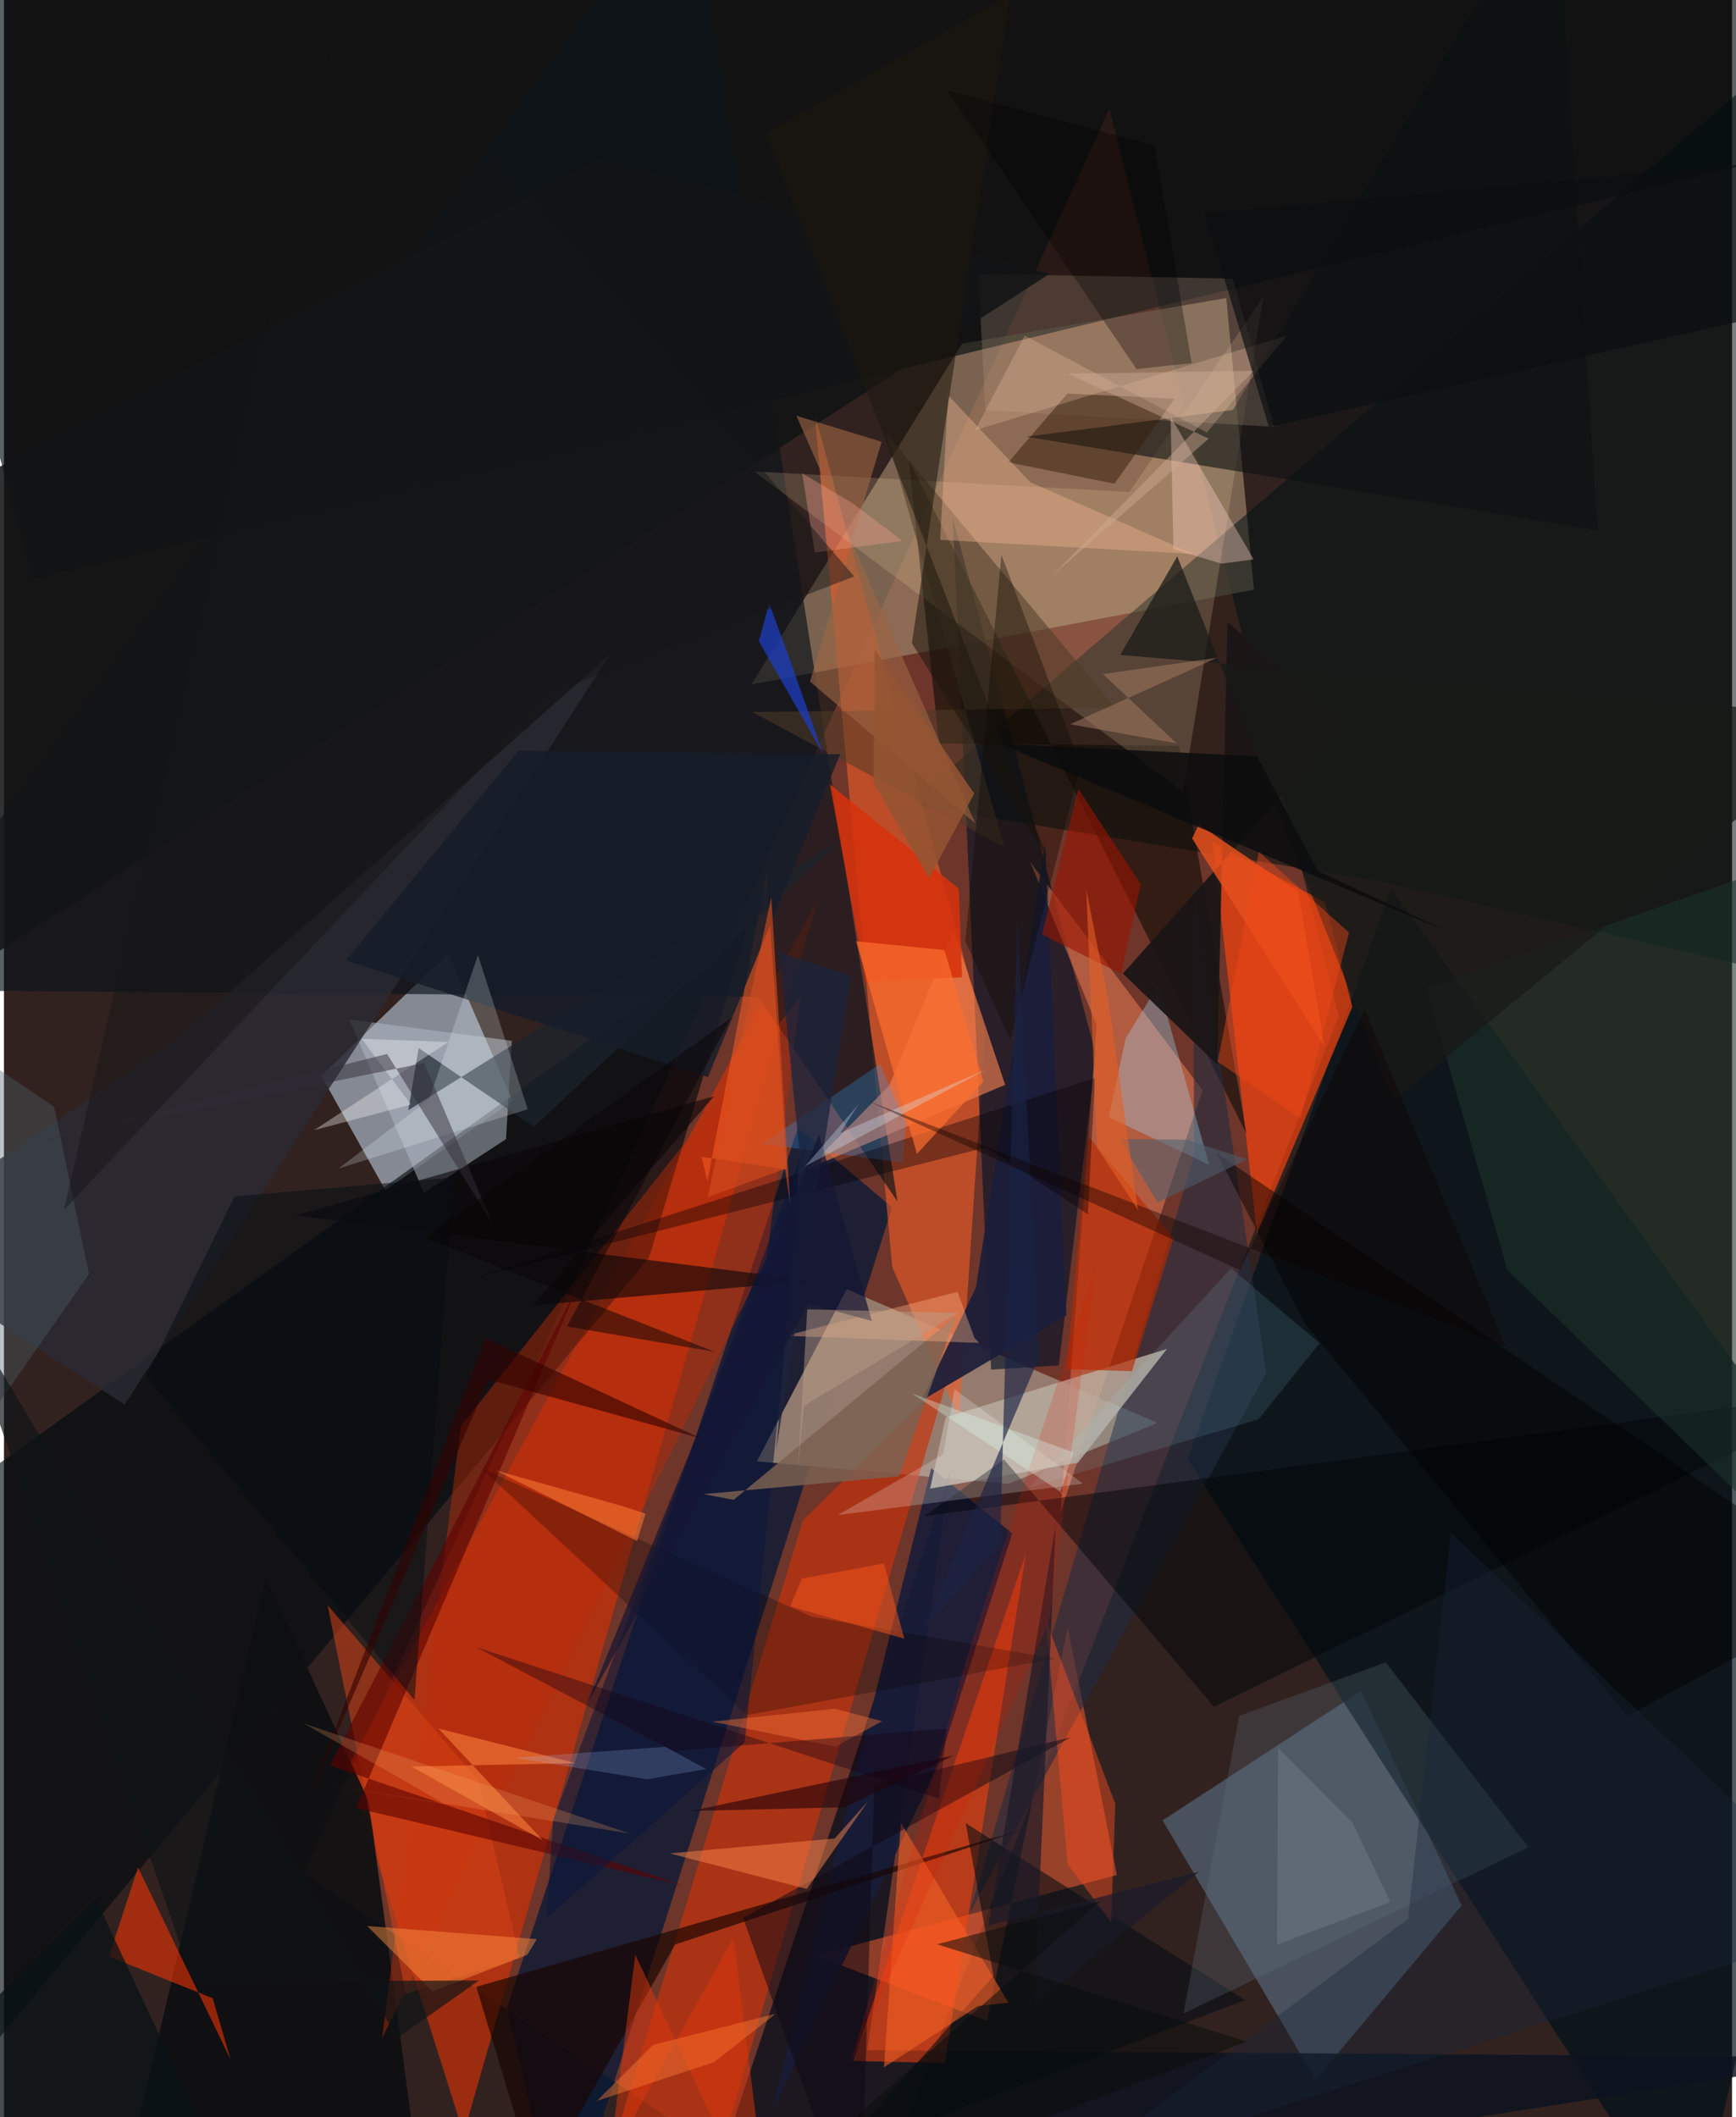 <svg xmlns="http://www.w3.org/2000/svg" width="228" height="278" viewBox="0 0 836 1024"><path fill="#312220" d="M0 0h836v1024H0z"/><path fill="#a14633" fill-opacity=".545" d="M413.19 1086L145.043 905.755 534.78 52.756l110.906 438.561z"/><path fill="#9d8568" fill-opacity=".663" d="M361.595 331.054l101.93-164.84 127.794-22.069 13.397 141.076z"/><path fill="#cbe0f4" fill-opacity=".545" d="M153.563 520.321l61.342-59.24 31.17 71.35-61.55 43.245z"/><path fill="#001738" fill-opacity=".714" d="M384.089 545.507L243.39 970.78 270.026 1086l159.671-502.022z"/><path fill="#cb3109" fill-opacity=".694" d="M166.31 854.744l55.05 174.023L206.88 1086l186.608-650.521z"/><path fill="#988072" fill-opacity=".941" d="M485.923 717.674l-121.662-10.88 43.449-83.276 150.376 64.702z"/><path fill="#001011" fill-opacity=".537" d="M665.547 426.13L898 479.983 868.856 19.278 437.248 389.044z"/><path fill="#000a0c" fill-opacity=".635" d="M13.849 280.263l853.866-206.72-32.043-79.02L-62-2.655z"/><path fill="#ef5d28" fill-opacity=".608" d="M462.08 686.202l-32.372-73.438-37.499-412.511 82.327 300.015z"/><path fill="#6b97b5" fill-opacity=".404" d="M705.189 921.627l-70.635 84.308-74.033-125.486 96.007-62.647z"/><path fill="#011019" fill-opacity=".69" d="M898 743.403L671.009 429.807l-98.381 275.9L816.703 1086z"/><path fill="#0d131f" fill-opacity=".827" d="M333.786 1083.343L898 994.997l-480.388-3.351 40.25-280.236z"/><path fill="#00090e" fill-opacity=".624" d="M-62 750.68l35.19 264.414 338.884-406.76 47.87-160.256z"/><path fill="#061427" fill-opacity=".647" d="M477.563 662.455L458.964 250.32l69.352 259.87-17.999 150.217z"/><path fill="#ff440b" fill-opacity=".651" d="M652.33 487.003l-13.223-50.588-54.386-29.227 21.458 189.092z"/><path fill="#fc6232" fill-opacity=".506" d="M514.602 787.193l-39.065 190.32-82.866-31.697 145.688-38.922z"/><path fill="#0d141b" fill-opacity=".675" d="M331.683-62L-62 478.812l426.9 3.301 67.33 98.96z"/><path fill="#c7330c" fill-opacity=".678" d="M456.63 666.174l-105.585 359.483L279.947 1086 386.5 735.405z"/><path fill="#ff885c" fill-opacity=".463" d="M496.431 416.851l32.182 78.898-17.483 235.552 68.695-204.036z"/><path fill="#0e1012" fill-opacity=".929" d="M126.778 763.054l49.712 108.229L205.208 1086l-141.236-54.82z"/><path fill="#0e0d07" fill-opacity=".608" d="M437.69 222.448l163.377 325.83-32.62-187.547-116.038-1.146z"/><path fill="#171c37" fill-opacity=".91" d="M451.865 853.936l35.926-112.28-39.224-31.557-77.012 310.859z"/><path fill="#f9d6a3" fill-opacity=".192" d="M570.439 382.982L362.854 228.015l181.564 9.936 64.827-94.334z"/><path fill="#fe430a" fill-opacity=".514" d="M410.915 996.806l44.248 1.05 19.363-121.264 19.844-125.17z"/><path fill="#212c42" fill-opacity=".588" d="M575.723 558.955l-.231-132.705 35.16 237.759-143.596 261.398z"/><path fill="#b9aea2" fill-opacity=".816" d="M448.038 720.003l7.532-34.436L562.68 652.4l-43.113 55.058z"/><path fill="#b0b8c4" fill-opacity=".51" d="M166.983 493.04l36.228 83.861 39.67-25.947 2.803-47.555z"/><path fill="#f28150" fill-opacity=".631" d="M484.33 524.68l-95.56 40.644 39.568-40.397 31.117-74.665z"/><path fill="#0c1112" fill-opacity=".6" d="M750.5-62L594.536 198.272l-99.958 12.97L770.847 256.4z"/><path fill="#bc2b08" fill-opacity=".451" d="M182.929 985.846l38.113-295.997L385.39 481.917l-16.46 126.65z"/><path fill="#f73405" fill-opacity=".565" d="M50.746 946.26l50.237 20.253 8.657 29.61-44.789-92.904z"/><path fill="#a1d9f3" fill-opacity=".341" d="M534.472 540.326l8.162-38.107 15.866-25.9 24.546 87.023z"/><path fill="#b19580" fill-opacity=".275" d="M594.497 134.76l-123.136-2.297 3.386 65.966 139.648 8.012z"/><path fill="#1b1e39" fill-opacity=".929" d="M443.884 677.409l70.11-41.174-10.33-228.345-33.462 214.937z"/><path fill="#01050a" fill-opacity=".486" d="M445.21 733.336l38.576-27.442 101.56 119.586L898 672.358z"/><path fill="#020c12" fill-opacity=".557" d="M465.251 881.808l13.475 73.826-76.366 87.017 198.071-75.286z"/><path fill="#170501" fill-opacity=".667" d="M494.535 884.42l-169.83 56.051-66.755 117.923-29.446-97.44z"/><path fill="#f65c25" fill-opacity=".565" d="M337.474 559.504l41.29 6.212-9.76-142.972-28.692 148.596z"/><path fill="#2a2a32" fill-opacity=".824" d="M58.366 679.353l234.89-362.893L82.034 503.948-62 601.052z"/><path fill="#687687" fill-opacity=".247" d="M570.58 973.923l26.988-144.04 70.906-25.85 68.976 89.42z"/><path fill="#1b1516" fill-opacity=".957" d="M541.337 470.875l107.08-120.204-56.498-49.873-4.974 214.1z"/><path fill="#ffd5c7" fill-opacity=".369" d="M604.579 270.536l-15.557 2.099-23.275-7.049-1.377-64.131z"/><path fill="#503c27" fill-opacity=".545" d="M537.716 342.36L426.857 209.594l57.089 200.056-121.984-65.283z"/><path fill="#0b0609" fill-opacity=".612" d="M255.705 631.407l135.578-11.938-250.034-31.613 202.257-57.624z"/><path fill="#b92800" fill-opacity=".639" d="M514.074 662.223l31.612.992 20.021-64.272-41.227-49.48z"/><path fill="#fe4c1d" fill-opacity=".447" d="M514.571 901.596l21.092 28.174 1.956-57.349-33.62-88.943z"/><path fill="#1b312a" fill-opacity=".592" d="M727.426 614.41l126.355 122.255L898 404.577l-209.864 73.58z"/><path fill="#131415" fill-opacity=".871" d="M505.848 132.447L-62 498.455V256.293l350.217-178.56z"/><path fill="#9d6443" fill-opacity=".62" d="M424.582 213.676l-34.628 115.955 79.953 68.62-86.572-197.173z"/><path fill="#d64216" fill-opacity=".541" d="M249.511 947.048l-55.077 17.326-37.882-188.018 72.8 84.61z"/><path fill="#070000" fill-opacity=".263" d="M231.02 710.173L359.266 829.56l149.067-27.348-117.694-20.318z"/><path fill="#d5320c" fill-opacity=".867" d="M463.506 472.663l-46.587 2.316-17.3-95.553 62.304 50.412z"/><path fill="#1c3dc7" fill-opacity=".714" d="M370.18 291.82l8.412 22.824 17.704 50.016-31.087-54.5z"/><path fill="#331e0d" fill-opacity=".494" d="M537.25 233.94l29.036-41.134-51.818-2.437-28.606 33.245z"/><path fill="#1a242f" fill-opacity=".678" d="M200.59 506.899l55.805 38.065 149.01-139.213L195.627 536.95z"/><path fill="#f76126" fill-opacity=".565" d="M471.294 970.235l14.632-1.593-51.984-86.97-8.243 118.21z"/><path fill="#2f9ffb" fill-opacity=".267" d="M434.59 562.294l1.715-18.572-12.444-29.087-57.106 38.613z"/><path fill="#edb58f" fill-opacity=".4" d="M575.494 267.968l-79.01-34.745-39.722-42.011-3.833 69.894z"/><path fill="#e1360c" fill-opacity=".486" d="M305.424 945.453L371.562 1086l-18.673-148.7-60.126 107.996z"/><path fill="#0c0613" fill-opacity=".498" d="M357.545 927.602L414.155 1086l6.899-222.767 95.202-23.025z"/><path fill="#5d0300" fill-opacity=".604" d="M157.585 853.874l121.068-233.9-108.26 254.514 157.953 37.423z"/><path fill="#091317" fill-opacity=".753" d="M122.672 1086h60.007L-62 1023.938l106.457-105.39z"/><path fill="#181917" fill-opacity=".725" d="M567.619 269.111l104.552 263.242L898 346.952l-357.968-30.19z"/><path fill-opacity=".447" d="M586.68 557.698L898 768.954 785.305 830.03 629.28 640.02z"/><path fill="#981500" fill-opacity=".6" d="M549.931 427.632l-9.509 43.376-38.263-19.042 17.594-70.43z"/><path fill="#070006" fill-opacity=".38" d="M475.051 554.955l49.31 32.336 3.442-65.957-299.844 96.683z"/><path fill="#1d180f" fill-opacity=".557" d="M439.217 311.116l65.834 104.365L368.835 64.364 486.871-2.55z"/><path fill="#fc813d" fill-opacity=".573" d="M210.237 836.067l50.473 54.027-63.58-35.706 79.6-1.577z"/><path fill="#0a1639" fill-opacity=".561" d="M358.353 842.658l29.642-290.554L265.63 880.242l-3.04 47.52z"/><path fill="#161d29" fill-opacity=".839" d="M165.39 464.532l175.186 56.424 63.92-156.125-155.625-1.71z"/><path fill="#89dff0" fill-opacity=".125" d="M496.089 719.508l110.84-33.044 29.48-36.825-42.753-36.248z"/><path fill="#fd874e" fill-opacity=".482" d="M388.357 913.608l-66.25-17.178 79.79-7.216 16.07-17.931z"/><path fill="#7b6151" fill-opacity=".839" d="M353.025 725.397l-14.556-2.738 94.579-8.646 27.512-77.56z"/><path fill="#17263a" fill-opacity=".353" d="M898 929.757l-385.72 122.73 166.978-124.392 20.72-186.805z"/><path fill="#ffd0b0" fill-opacity=".247" d="M469.867 208.05l150.78-45.732-38.664 46.832-88.193-46.822z"/><path fill="#f0feff" fill-opacity=".212" d="M229.288 461.937l24.086 74.568-91.442 28.635 43.816-33.491z"/><path fill="#e44f1d" fill-opacity=".851" d="M626.129 431.363l12.533 74.526-63.878-100.35 3.237-6.793z"/><path fill="#fff" fill-opacity=".212" d="M454.332 703.442l-50.933 29.32 118.59-15.154-62.161-45.695z"/><path fill="#1a1a29" fill-opacity=".678" d="M498.442 969.43l10.387-231.917-32.64 193.859 102.057-26.112z"/><path fill="#0b0e11" fill-opacity=".675" d="M898 74.304v68.085l-286.04 64.12-31.063-103.284z"/><path fill="#000100" fill-opacity=".31" d="M574.571 175.613l-18.003-105.28-100.147-26.54 91.498 134.732z"/><path fill="#ffb48a" fill-opacity=".388" d="M469.516 647.121l-8.224-22.3-83.276 21.273 93.76 3.427z"/><path fill="#fe6f2e" fill-opacity=".698" d="M473.826 523.185l-32.151 34.913-29.41-102.843 42.674 4.238z"/><path fill="#ff9144" fill-opacity=".463" d="M207.32 963.21l-31.577-31.65 82.032 6.33-4.64 7.61z"/><path fill="#4d6269" fill-opacity=".376" d="M41.13 616.223l-16.86-80.86-83.585-56.63L-62 763.793z"/><path fill="#0b0a00" fill-opacity=".369" d="M465.088 455.309l17.455-186.956 38.317 101.739-34.031 132.867z"/><path fill="#0b0c0d" fill-opacity=".847" d="M635.642 421.329l63.042 29.367-216.902-90.97 124.466 6.086z"/><path fill="#4e5d6c" fill-opacity=".569" d="M539.543 550.89l18.635 30.711 43.236-20.865-29.283-9.501z"/><path fill="#e11700" fill-opacity=".18" d="M466.347 800L409.45 998.44l96.055-213.976 22.604-171.733z"/><path fill="#0f1416" fill-opacity=".682" d="M-24.17 624.743l214.625 360.91 39.301-27.765-138.246.63z"/><path fill="#1b243c" fill-opacity=".737" d="M375.085 460.777l9.98 98.35-11.412 141.983 35.974-229.134z"/><path fill="#141632" fill-opacity=".718" d="M282.565 823.246l111.8-274.469 25.498 90.136-30.716-8.365z"/><path fill="#060e13" fill-opacity=".537" d="M68.962 665.692l42.584-86.994 106.239-9.272-19.203 252.845z"/><path fill="#f39f8c" fill-opacity=".357" d="M410.097 243.118l-23.94-14.164 6.142 38.284 42.323-5.661z"/><path fill="#dffef3" fill-opacity=".314" d="M517.319 702.44l-6.29 19.358 3.254 1.838-75.048-49.656z"/><path fill="#fd7e37" fill-opacity=".541" d="M310.372 732.09l-4.076 13.285-68.49-34.226 60.596 17.066z"/><path fill="#fff" fill-opacity=".333" d="M173.062 502.458l23.832 31.742-46.915 12.45 64.964-42.662z"/><path fill="#d44b1f" fill-opacity=".639" d="M380.307 582.124l-9.074-148.275-30.728 145.137 37.334-13.606z"/><path fill="#d6eeff" fill-opacity=".31" d="M475.421 517.117l-87.91 47.027 25.934-30.075-8.851 13.94z"/><path fill="#f6541b" fill-opacity=".51" d="M425.687 756.193l-39.723 7.335-5.569 13.457 55.148 15.59z"/><path fill="#312d37" fill-opacity=".494" d="M203.259 514.136l33.128 77.762-51.053-82.145L14.5 552.601z"/><path fill="#ff7d35" fill-opacity=".424" d="M343.615 997.313l29.704-23.32-59.295 15.042-27.145 27.088z"/><path fill="#330200" fill-opacity=".612" d="M337.382 695.794l-104.425-48.5-88.702 230.25 90.163-210.347z"/><path fill="#fc753b" fill-opacity=".412" d="M342.621 832.699l59.703 12.097 22.509-12.33-22.798-6.027z"/><path fill="#1a2344" fill-opacity=".647" d="M445.297 787.589l36.635-41.35 8.326-302.692 10.59 212.688z"/><path fill="#200309" fill-opacity=".6" d="M332.277 875.908l19.146-4.028 108.257-22.86-53.01 25.088z"/><path fill="#151515" fill-opacity=".475" d="M411.308 278.825L165.875-7.389 29.055 585.029l236.046-249.98z"/><path fill="#d0ac95" fill-opacity=".435" d="M604.602 179.36l-97.381 98.988 75.643-66.223-68.167-31.394z"/><path fill="#130214" fill-opacity=".38" d="M456.196 835.972l-132.412 10.989-95.312-50.276 223.826 73.285z"/><path fill="#080c0d" fill-opacity=".518" d="M451.402 940.382l78.908-20.76L341.39 1086l259.716-98.544z"/><path fill="#a7c2fd" fill-opacity=".208" d="M339.695 855.614l-28.525 4.969-64.117-10.397 72.925-5.308z"/><path fill="#f34a19" fill-opacity=".427" d="M627.24 540.937l23.477-89.862-43.59-39.093-19.952 101.502z"/><path fill="#798390" fill-opacity=".408" d="M615.857 940.587l54.854-20.695-18.397-38.375-35.88-36.145z"/><path fill="#a67b63" fill-opacity=".506" d="M515.78 350.301l71.127-32.179-55.221 7.925 35.59 33.464z"/><path fill="#faa567" fill-opacity=".239" d="M213.464 872.613l-68.2-38.944 157.513 53.143-152.393-24.592z"/><path fill="#945533" fill-opacity=".851" d="M447.533 424.732l-26.906-45.995.592-64.837 48.177 69.931z"/><path fill="#0e0000" fill-opacity=".392" d="M597.938 614.278l60.295-125.974 68.195 163.01-309.32-119.137z"/><path fill="#bb9e88" fill-opacity=".478" d="M384.18 709.583l2.81-29.646 74.669-44.94-73.043-1.707z"/><path fill="#080407" fill-opacity=".502" d="M272.395 641.566l79.287-149.2-148.005 106.416 140.16 55.037z"/><path fill="#e65f24" fill-opacity=".592" d="M534.558 485.536l-10.99-55.404 5.237 124.94 19.834 30.2z"/></svg>
